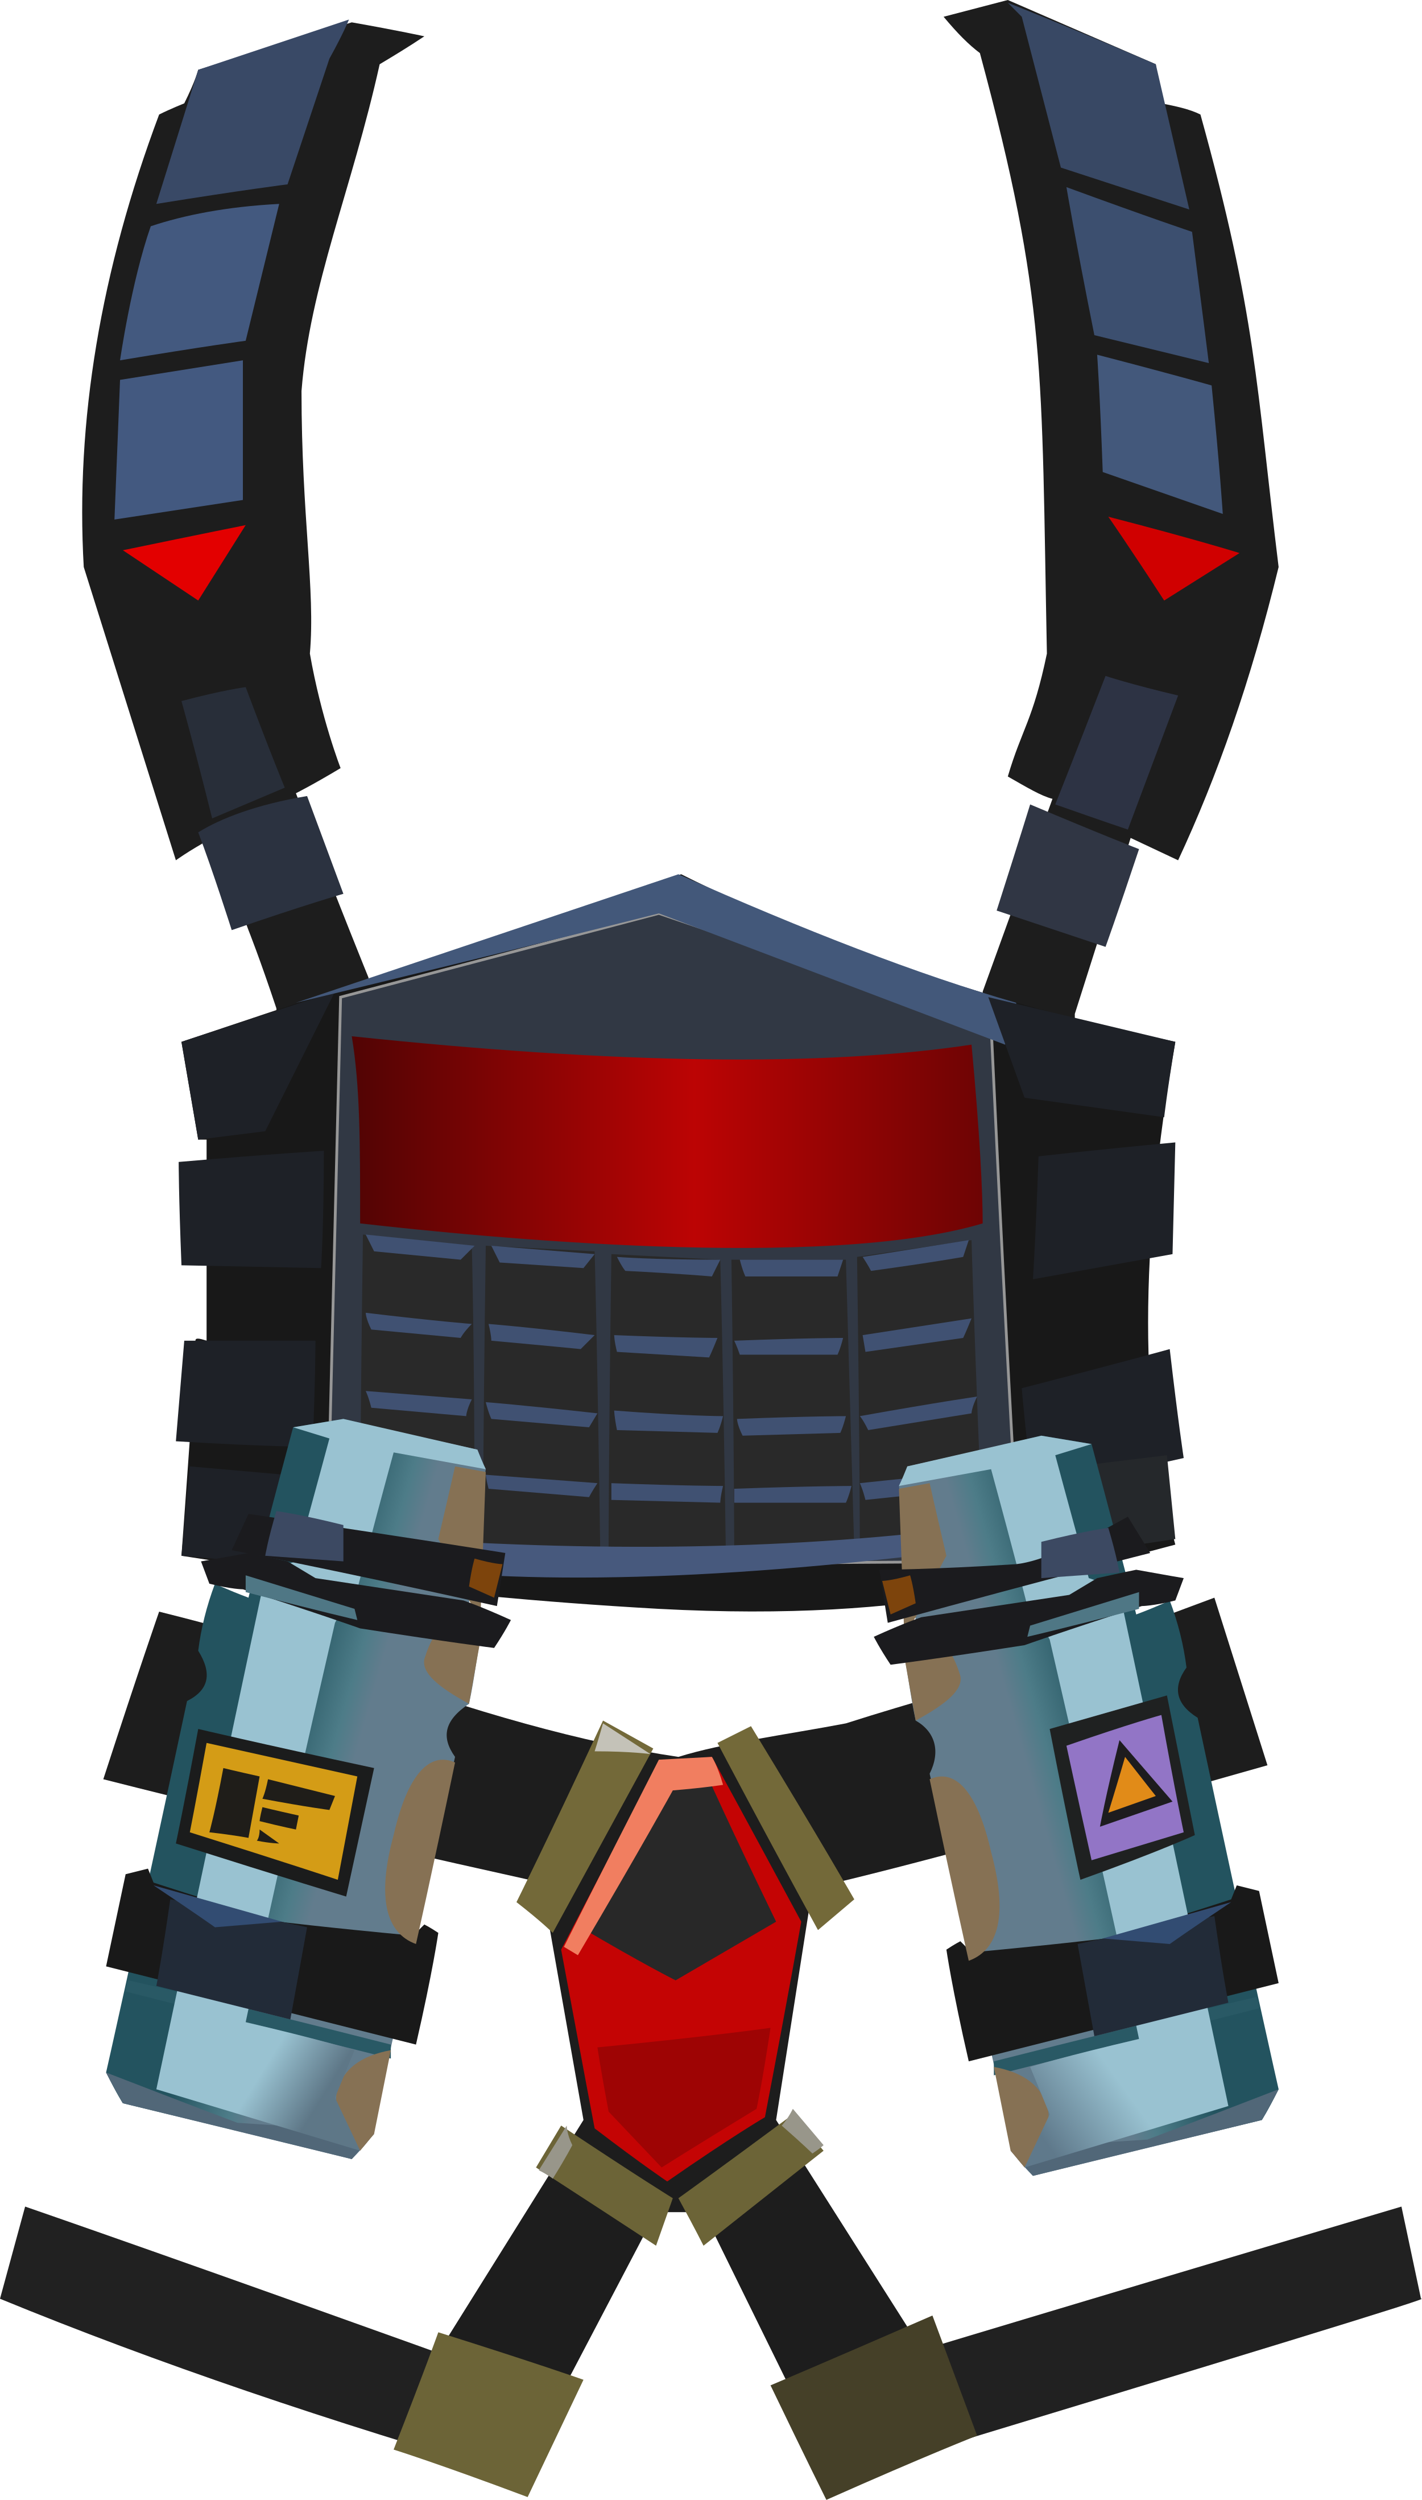 <?xml version="1.0" encoding="UTF-8" standalone="no"?>
<svg
   width="509.36"
   height="895"
   viewBox="0 0 509.36 895"
   version="1.1"
   id="svg170"
   sodipodi:docname="cb-layer-1071.svg"
   xmlns:inkscape="http://www.inkscape.org/namespaces/inkscape"
   xmlns:sodipodi="http://sodipodi.sourceforge.net/DTD/sodipodi-0.dtd"
   xmlns:xlink="http://www.w3.org/1999/xlink"
   xmlns="http://www.w3.org/2000/svg"
   xmlns:svg="http://www.w3.org/2000/svg">
  <sodipodi:namedview
     id="namedview172"
     pagecolor="#ffffff"
     bordercolor="#666666"
     borderopacity="1.0"
     inkscape:pageshadow="2"
     inkscape:pageopacity="0.0"
     inkscape:pagecheckerboard="0" />
  <defs
     id="defs36">
    <linearGradient
       x1="211.7"
       y1="706.075"
       x2="67.733"
       y2="706.075"
       id="id-90947"
       gradientTransform="scale(1.727,0.579)"
       gradientUnits="userSpaceOnUse">
      <stop
         stop-color="#630404"
         offset="0%"
         id="stop2" />
      <stop
         stop-color="#BC0404"
         offset="47%"
         id="stop4" />
      <stop
         stop-color="#490404"
         offset="100%"
         id="stop6" />
      <stop
         stop-color="#BD0404"
         offset="100%"
         id="stop8" />
    </linearGradient>
    <linearGradient
       x1="0.42"
       y1="0.46"
       x2="0.6"
       y2="0.56"
       id="id-90948">
      <stop
         stop-color="#23535F"
         offset="0%"
         id="stop11" />
      <stop
         stop-color="#4D7C88"
         offset="72%"
         id="stop13" />
      <stop
         stop-color="#627C8D"
         offset="100%"
         id="stop15" />
    </linearGradient>
    <linearGradient
       x1="100.67"
       y1="144.18"
       x2="114.736"
       y2="163.521"
       id="id-90949"
       gradientTransform="scale(0.671,1.49)"
       gradientUnits="userSpaceOnUse">
      <stop
         stop-color="#99C2D1"
         offset="0%"
         id="stop18" />
      <stop
         stop-color="#5E7787"
         offset="100%"
         id="stop20" />
    </linearGradient>
    <linearGradient
       x1="0.42"
       y1="0.46"
       x2="0.6"
       y2="0.56"
       id="linearGradient29">
      <stop
         stop-color="#23535F"
         offset="0%"
         id="stop23" />
      <stop
         stop-color="#4D7C88"
         offset="72%"
         id="stop25" />
      <stop
         stop-color="#627C8D"
         offset="100%"
         id="stop27" />
    </linearGradient>
    <linearGradient
       x1="97.153"
       y1="147.697"
       x2="114.736"
       y2="175.829"
       id="id-90951"
       gradientTransform="scale(0.671,1.49)"
       gradientUnits="userSpaceOnUse">
      <stop
         stop-color="#99C2D1"
         offset="0%"
         id="stop31" />
      <stop
         stop-color="#5F798B"
         offset="100%"
         id="stop33" />
    </linearGradient>
    <linearGradient
       inkscape:collect="always"
       xlink:href="#id-90948"
       id="linearGradient174"
       x1="79.734"
       y1="87.327"
       x2="113.905"
       y2="106.312"
       gradientTransform="scale(0.716,1.396)"
       gradientUnits="userSpaceOnUse" />
    <linearGradient
       inkscape:collect="always"
       xlink:href="#id-90948"
       id="linearGradient176"
       x1="79.734"
       y1="87.327"
       x2="113.905"
       y2="106.312"
       gradientTransform="scale(0.716,1.396)"
       gradientUnits="userSpaceOnUse" />
  </defs>
  <g
     id="id-90952">
    <g
       id="id-90953">
      <path
         d="m 194,674 c -36,-8 -90,-20 -157,-37 13,-40 20,-60 20,-60 24,6 37,10 37,10 5,-17 8,-25 8,-25 L 99,361 C 93,343 89,333 89,333 81,311 76,300 76,300 67,305 63,308 63,308 41,238 30,203 30,203 27,151 36,97 57,41 c 4,-2 9,-4 9,-4 4,-8 5,-12 5,-12 L 126,8 c 17,3 26,5 26,5 -6,4 -11,7 -16,10 -10,45 -25,79 -28,117 0,45 5,71 3,94 4,23 11,41 11,41 -10,6 -16,9 -16,9 17,44 26,66 26,66 l 5,218 -11,29 c 44,16 83,27 117,32 16,-5 39,-8 60,-12 25,-8 45,-13 57,-18 -2,-3 -5,-13 -10,-29 l 2,-215 25,-69 c -4,-1 -9,-4 -16,-8 5,-17 9,-20 14,-44 -2,-102 0,-126 -24,-215 -4,-3 -8,-7 -13,-13 l 23,-6 53,23 2,14 c 5,1 10,2 14,4 20,72 20,97 28,162 -10,41 -22,75 -36,105 l -17,-8 -20,63 v 200 l 7,25 43,-16 19,60 c -74,21 -128,36 -163,44 l -13,83 47,74 -43,20 -30,-61 h -17 l -32,61 -44,-14 50,-80 z"
         fill="#1d1d1d"
         id="id-90954" />
      <path
         d="m 9,790 c -6,22 -9,33 -9,33 56,23 118,44 187,64 0,-3 2,-14 5,-32 C 70,811 9,790 9,790 Z"
         fill="#212121"
         id="id-90955" />
      <path
         d="m 295,852 c 4,23 6,35 6,35 145,-44 214,-65 208,-64 l -7,-33 c -138,41 -207,62 -207,62 z"
         fill="#212121"
         id="id-90956" />
      <path
         d="m 276,854 c 13,27 20,41 20,41 36,-16 54,-23 54,-23 l -16,-43 c -39,17 -58,25 -58,25 z"
         fill="#454028"
         id="id-90957" />
      <path
         d="m 141,877 c 11,-28 16,-42 16,-42 35,11 52,17 52,17 l -20,42 c -32,-12 -48,-17 -48,-17 z"
         fill="#6c6437"
         id="id-90958" />
      <path
         d="m 192,776 c 6,-10 9,-15 9,-15 27,18 40,26 40,26 l -6,17 c -29,-19 -43,-28 -43,-28 z"
         fill="#6c6437"
         id="id-90959" />
      <path
         d="m 243,787 c 6,11 9,17 9,17 29,-23 43,-34 43,-34 l -11,-13 c -27,20 -41,30 -41,30 z"
         fill="#6c6437"
         id="id-90960" />
      <path
         d="m 280,761 c 8,7 11,10 11,10 3,-2 4,-3 4,-3 l -11,-13 c -2,4 -4,6 -4,6 z"
         fill="#98968a"
         id="id-90961" />
      <path
         d="m 198,780 c 5,-8 7,-12 7,-12 -2,-4 -2,-7 -2,-7 l -10,16 c 4,2 5,3 5,3 z"
         fill="#98968a"
         id="id-90962" />
      <path
         d="m 213,762 c 17,13 26,19 26,19 23,-16 35,-23 35,-23 9,-47 13,-70 13,-70 -21,-39 -32,-59 -32,-59 -13,1 -19,2 -19,2 l -35,67 c 8,43 12,64 12,64 z"
         fill="#c40404"
         id="id-90963" />
      <path
         d="m 214,733 c 41,-4 62,-7 62,-7 -3,20 -5,29 -5,29 -23,14 -34,21 -34,21 l -19,-20 c -3,-16 -4,-23 -4,-23 z"
         fill="#9e0404"
         id="id-90964" />
      <path
         d="m 242,709 c 24,-14 36,-21 36,-21 -17,-35 -25,-53 -25,-53 -12,1 -18,1 -18,1 l -27,54 c 22,13 34,19 34,19 z"
         fill="#282828"
         id="id-90965" />
      <path
         d="m 202,697 5,3 c 23,-39 34,-59 34,-59 12,-1 18,-2 18,-2 -2,-7 -4,-10 -4,-10 l -19,1 c -23,45 -34,67 -34,67 z"
         fill="#f17e60"
         id="id-90966" />
      <path
         d="m 185,681 c 9,7 13,11 13,11 24,-44 36,-66 36,-66 l -18,-10 c -20,43 -31,65 -31,65 z"
         fill="#736939"
         id="id-90967" />
      <path
         d="m 213,627 c 13,0 20,1 20,1 l -17,-11 c -2,7 -3,10 -3,10 z"
         fill="#c4c2b8"
         id="id-90968" />
      <path
         d="m 257,624 c 8,-4 12,-6 12,-6 25,41 37,62 37,62 l -13,11 c -24,-44 -36,-67 -36,-67 z"
         fill="#736939"
         id="id-90969" />
      <path
         d="m 91,584 c 27,9 40,13 40,13 -14,44 -21,65 -21,65 L 70,650 c 14,-44 21,-66 21,-66 z"
         fill="#2b2a1f"
         id="id-90970" />
      <polygon
         points="417,651 395,579 355,597 375,662 "
         fill="#2b2a1f"
         id="id-90971" />
      <path
         d="m 65,557 c 27,4 82,14 171,19 94,5 139,-11 185,-23 -13,-46 -13,-106 0,-180 -66,-14 -125,-34 -177,-60 -48,16 -107,36 -179,60 l 6,35 h 3 v 72 c -3,-1 -4,-1 -4,0 -1,24 -3,49 -5,77 z"
         fill="#181818"
         id="id-90972" />
      <path
         d="m 355,367 c 6,128 10,192 10,192 -166,1 -248,2 -248,2 l 5,-204 114,-30 c 79,27 119,40 119,40 z"
         stroke="#979797"
         fill="#313844"
         id="id-90973" />
      <path
         d="m 64,416 c 35,-3 52,-4 52,-4 0,28 -1,42 -1,42 l -50,-1 c -1,-25 -1,-37 -1,-37 z"
         fill="#1e2127"
         id="id-90974" />
      <path
         d="m 63,516 c 33,2 49,2 49,2 1,-25 1,-38 1,-38 H 66 c -2,24 -3,36 -3,36 z"
         fill="#1e2127"
         id="id-90975" />
      <path
         d="m 68,525 c 23,2 34,3 34,3 l 18,34 -55,-5 c 2,-22 3,-32 3,-32 z"
         fill="#1e2127"
         id="id-90976" />
      <polygon
         points="95,405 120,355 65,373 71,408 "
         fill="#1e2127"
         id="id-90977" />
      <path
         d="m 126,371 c 3,18 3,38 3,67 44,5 166,17 223,0 0,-11 -1,-32 -4,-64 -53,8 -127,7 -222,-3 z"
         fill="url(#id-90947)"
         id="id-90978"
         style="fill:url(#id-90947)" />
      <path
         d="m 236,327 124,47 c 3,-4 4,-9 4,-15 -35,-10 -76,-26 -121,-46 l -137,46 c 87,-21 130,-32 130,-32 z"
         fill="#43587a"
         id="id-90979" />
      <path
         d="m 372,414 c -1,29 -2,44 -2,44 l 50,-9 1,-40 c -32,3 -49,5 -49,5 z"
         fill="#1e2127"
         id="id-90980" />
      <path
         d="m 366,497 c 35,-9 53,-14 53,-14 3,26 5,39 5,39 l -54,12 c -3,-24 -4,-37 -4,-37 z"
         fill="#1e2127"
         id="id-90981" />
      <path
         d="m 421,551 -60,9 c 11,-23 16,-34 16,-34 l 41,-5 c 2,20 3,30 3,30 z"
         fill="#25282b"
         id="id-90982" />
      <path
         d="m 129,550 c 27,1 41,1 41,1 0,-70 -1,-105 -1,-105 l -39,-4 c -1,72 -1,108 -1,108 z"
         fill="#292929"
         id="id-90983" />
      <path
         d="m 173,553 c 28,1 42,2 42,2 -1,-71 -2,-107 -2,-107 l -39,-2 c -1,71 -1,107 -1,107 z"
         fill="#292929"
         id="id-90984" />
      <path
         d="m 218,556 c 28,0 42,0 42,0 -1,-70 -2,-105 -2,-105 l -39,-2 c -1,71 -1,107 -1,107 z"
         fill="#292929"
         id="id-90985" />
      <path
         d="m 263,558 c 28,-2 43,-3 43,-3 -2,-70 -3,-104 -3,-104 h -41 c 1,71 1,107 1,107 z"
         fill="#292929"
         id="id-90986" />
      <path
         d="m 308,556 44,-5 c -3,-71 -4,-107 -4,-107 l -41,6 c 1,71 1,106 1,106 z"
         fill="#292929"
         id="id-90987" />
      <path
         d="m 165,451 -31,-3 -3,-6 39,4 c -3,3 -5,5 -5,5 z"
         fill="#405172"
         id="id-90988" />
      <path
         d="m 131,470 c 25,3 38,4 38,4 -3,3 -4,5 -4,5 l -32,-3 c -2,-4 -2,-6 -2,-6 z"
         fill="#405172"
         id="id-90989" />
      <path
         d="m 131,498 38,3 c -2,4 -2,6 -2,6 l -34,-3 c -1,-4 -2,-6 -2,-6 z"
         fill="#405172"
         id="id-90990" />
      <path
         d="m 131,523 38,4 c -1,4 -2,5 -2,5 l -35,-3 c -1,-4 -1,-6 -1,-6 z"
         fill="#405172"
         id="id-90991" />
      <path
         d="m 174,528 c 27,2 40,3 40,3 -2,3 -3,5 -3,5 l -36,-3 c -1,-4 -1,-5 -1,-5 z"
         fill="#405172"
         id="id-90992" />
      <path
         d="m 174,502 c 1,4 2,6 2,6 23,2 35,3 35,3 l 3,-5 c -27,-3 -40,-4 -40,-4 z"
         fill="#405172"
         id="id-90993" />
      <path
         d="m 175,474 c 1,4 1,6 1,6 22,2 32,3 32,3 l 5,-5 c -25,-3 -38,-4 -38,-4 z"
         fill="#405172"
         id="id-90994" />
      <path
         d="m 176,446 c 2,4 3,6 3,6 l 30,2 4,-5 c -25,-2 -37,-3 -37,-3 z"
         fill="#405172"
         id="id-90995" />
      <path
         d="m 221,450 c 2,4 3,5 3,5 20,1 31,2 31,2 l 3,-6 c -25,0 -37,-1 -37,-1 z"
         fill="#405172"
         id="id-90996" />
      <path
         d="m 220,478 c 25,1 37,1 37,1 -2,5 -3,7 -3,7 l -33,-2 c -1,-4 -1,-6 -1,-6 z"
         fill="#405172"
         id="id-90997" />
      <path
         d="m 220,505 c 26,2 39,2 39,2 -1,4 -2,6 -2,6 l -36,-1 c -1,-5 -1,-7 -1,-7 z"
         fill="#405172"
         id="id-90998" />
      <path
         d="m 219,531 c 27,1 40,1 40,1 -1,4 -1,6 -1,6 l -39,-1 c 0,-4 0,-6 0,-6 z"
         fill="#405172"
         id="id-90999" />
      <path
         d="m 263,533 c 28,-1 42,-1 42,-1 -1,4 -2,6 -2,6 h -40 c 0,-4 0,-5 0,-5 z"
         fill="#405172"
         id="id-91000" />
      <path
         d="m 264,508 c 26,-1 39,-1 39,-1 -1,4 -2,6 -2,6 l -35,1 c -2,-4 -2,-6 -2,-6 z"
         fill="#405172"
         id="id-91001" />
      <path
         d="m 263,480 c 26,-1 39,-1 39,-1 -1,4 -2,6 -2,6 h -35 c -1,-3 -2,-5 -2,-5 z"
         fill="#405172"
         id="id-91002" />
      <path
         d="m 265,451 c 1,4 2,6 2,6 22,0 33,0 33,0 l 2,-6 c -25,0 -37,0 -37,0 z"
         fill="#405172"
         id="id-91003" />
      <path
         d="m 309,478 c 26,-4 39,-6 39,-6 -2,5 -3,7 -3,7 l -35,5"
         fill="#405172"
         id="id-91004" />
      <path
         d="m 308,507 c 28,-5 42,-7 42,-7 -2,4 -2,6 -2,6 l -37,6 c -2,-4 -3,-5 -3,-5 z"
         fill="#405172"
         id="id-91005" />
      <path
         d="m 309,450 c 2,3 3,5 3,5 22,-3 33,-5 33,-5 l 2,-6 c -25,4 -38,6 -38,6 z"
         fill="#405172"
         id="id-91006" />
      <path
         d="m 308,531 c 28,-3 42,-4 42,-4 -1,4 -2,6 -2,6 l -38,4 c -1,-4 -2,-6 -2,-6 z"
         fill="#405172"
         id="id-91007" />
      <path
         d="m 417,400 -50,-7 -13,-36 67,16 c -3,18 -4,27 -4,27 z"
         fill="#1e2127"
         id="id-91008" />
      <path
         d="m 369,288 c 26,11 39,16 39,16 -8,24 -12,35 -12,35 l -39,-13 c 8,-25 12,-38 12,-38 z"
         fill="#303644"
         id="id-91009" />
      <path
         d="m 396,242 c -12,31 -18,46 -18,46 17,6 26,9 26,9 l 18,-48 c -17,-4 -26,-7 -26,-7 z"
         fill="#2d3344"
         id="id-91010" />
      <path
         d="m 397,185 c 31,8 47,13 47,13 l -27,17 c -13,-20 -20,-30 -20,-30 z"
         fill="#d00000"
         id="id-91011" />
      <path
         d="m 393,127 c 27,7 41,11 41,11 3,30 4,46 4,46 l -43,-15 c -1,-28 -2,-42 -2,-42 z"
         fill="#43587b"
         id="id-91012" />
      <path
         d="m 382,67 c 30,11 45,16 45,16 4,31 6,47 6,47 L 392,120 C 385,85 382,67 382,67 Z"
         fill="#3c4f6f"
         id="id-91013" />
      <path
         d="m 361,1 5,5 14,54 46,15 -12,-52 C 379,8 361,1 361,1 Z"
         fill="#384864"
         id="id-91014" />
      <path
         d="m 133,550 c 0,6 0,10 0,10 54,8 127,6 219,-6 0,-2 0,-4 1,-8 -67,9 -140,10 -220,4 z"
         fill="#47597d"
         id="id-91015" />
      <path
         d="M 125,7 C 89,19 71,25 71,25 61,57 56,73 56,73 c 31,-5 47,-7 47,-7 l 15,-45 c 5,-9 7,-14 7,-14 z"
         fill="#394966"
         id="id-91016" />
      <path
         d="m 54,81 c -7,20 -11,48 -11,48 30,-5 45,-7 45,-7 l 12,-49 c -19,1 -34,4 -46,8 z"
         fill="#43597f"
         id="id-91017" />
      <polygon
         points="87,179 87,129 43,136 41,186 "
         fill="#435980"
         id="id-91018" />
      <path
         d="m 44,197 c 29,-6 44,-9 44,-9 L 71,215 C 53,203 44,197 44,197 Z"
         fill="#e30000"
         id="id-91019" />
      <path
         d="m 65,251 c 15,-4 23,-5 23,-5 9,24 14,36 14,36 L 76,293 C 69,265 65,251 65,251 Z"
         fill="#282e39"
         id="id-91020" />
      <path
         d="m 71,298 c 5,13 12,35 12,35 26,-9 40,-13 40,-13 l -13,-35 c -18,3 -31,8 -39,13 z"
         fill="#2b3240"
         id="id-91021" />
    </g>
    <g
       transform="translate(37,507)"
       id="id-91022">
      <g
         transform="translate(1,1)"
         id="id-91023">
        <path
           d="m 0,234 c 4,8 6,11 6,11 54,13 82,20 82,20 5,-5 7,-8 7,-8 20,-91 30,-136 30,-136 -5,-7 -4,-13 5,-19 2,-9 3,-19 5,-28 -4,-6 -5,-8 -5,-8 4,-32 6,-48 6,-48 -2,-4 -3,-7 -3,-7 C 101,4 85,0 85,0 73,2 67,3 67,3 56,44 51,64 51,64 43,61 39,59 39,59 c -3,8 -5,16 -6,24 5,8 4,14 -4,18 C 10,190 0,234 0,234 Z"
           fill="url(#id-90948)"
           id="id-91024"
           style="fill:url(#linearGradient174)" />
        <path
           d="m 0,196 111,28 c 6,-26 8,-40 8,-40 -3,-2 -5,-3 -5,-3 -3,3 -4,4 -4,4 -32,-3 -48,-5 -48,-5 -30,-9 -45,-14 -45,-14 l -2,-5 -8,2 z"
           fill="#191919"
           id="id-91025" />
        <path
           d="m 8,201 c -1,2 -1,4 -1,4 63,16 95,24 95,24 v -5 C 39,208 8,201 8,201 Z"
           fill="#295965"
           id="id-91026" />
        <path
           d="m 0,234 c 31,12 47,18 47,18 32,2 49,4 49,4 L 88,265 6,245 C 2,238 0,234 0,234 Z"
           fill="#516778"
           id="id-91027" />
        <path
           d="m 102,226 c -11,2 -17,7 -19,14 -2,5 1,12 8,22 l 5,-6 z"
           fill="#867154"
           id="id-91028" />
        <path
           d="m 111,188 c -11,-4 -14,-17 -8,-39 5,-22 13,-30 22,-26 -9,43 -14,65 -14,65 z"
           fill="#867154"
           id="id-91029" />
        <path
           d="M 130,102 C 119,96 113,91 114,86 118,73 124,69 135,74 Z"
           fill="#867154"
           id="id-91030" />
        <path
           d="m 134,74 c -2,-4 -3,-8 -4,-9 -7,-15 -11,-22 -11,-22 4,-17 6,-26 6,-26 l 11,2"
           fill="#867154"
           id="id-91031" />
        <path
           d="M 18,240 57,56 C 64,52 68,51 68,51 76,22 80,7 80,7 L 67,3 85,0 133,11 c 2,5 3,7 3,7 -22,-4 -33,-6 -33,-6 -9,33 -13,49 -13,49 -6,8 -8,12 -8,12 -22,95 -32,143 -32,143 26,6 39,10 39,10 l -7,17 9,19 z"
           fill="url(#id-90949)"
           id="id-91032"
           style="fill:url(#id-90949)" />
        <path
           d="m 143,48 c -2,13 -3,19 -3,19 C 77,53 45,47 45,47 l 6,-13 c 61,9 92,14 92,14 z"
           fill="#1b1b1e"
           id="id-91033" />
        <path
           d="m 61,33 c -3,10 -4,16 -4,16 l 28,2 V 38 C 69,34 61,33 61,33 Z"
           fill="#3c4962"
           id="id-91034" />
        <path
           d="m 132,50 c 7,2 10,2 10,2 -2,8 -3,12 -3,12 l -9,-4 c 1,-7 2,-10 2,-10 z"
           fill="#7d440c"
           id="id-91035" />
        <path
           d="m 33,111 c -5,27 -8,41 -8,41 41,13 61,19 61,19 L 96,125 C 54,116 33,111 33,111 Z"
           fill="#1b1c1c"
           id="id-91036" />
        <path
           d="m 36,116 c -4,22 -6,32 -6,32 35,11 53,17 53,17 l 7,-37 C 54,120 36,116 36,116 Z"
           fill="#d49c16"
           id="id-91037" />
        <path
           d="m 42,125 c -3,16 -5,23 -5,23 9,1 14,2 14,2 l 4,-22 c -9,-2 -13,-3 -13,-3 z"
           fill="#1f1d19"
           id="id-91038" />
        <path
           d="m 54,151 c 5,1 8,1 8,1 l -7,-5 c 0,3 -1,4 -1,4 z"
           fill="#1f1d19"
           id="id-91039" />
        <path
           d="m 56,139 c -1,4 -1,5 -1,5 8,2 13,3 13,3 l 1,-5 c -9,-2 -13,-3 -13,-3 z"
           fill="#1f1d19"
           id="id-91040" />
        <path
           d="m 58,129 c -1,5 -2,7 -2,7 16,3 24,4 24,4 l 2,-5 c -16,-4 -24,-6 -24,-6 z"
           fill="#1f1d19"
           id="id-91041" />
        <path
           d="m 23,172 c -3,21 -5,31 -5,31 l 48,12 6,-33 C 40,175 23,172 23,172 Z"
           fill="#222b38"
           id="id-91042" />
        <path
           d="m 51,48 c -11,2 -17,3 -17,3 l 3,8 c 8,2 12,2 12,2 28,9 42,14 42,14 32,5 48,7 48,7 4,-6 6,-10 6,-10 -11,-5 -17,-7 -17,-7 L 75,57 65,51 C 56,49 51,48 51,48 Z"
           fill="#1b1b1e"
           id="id-91043" />
        <path
           d="m 50,56 c 0,4 0,6 0,6 27,7 40,10 40,10 L 89,68 C 63,60 50,56 50,56 Z"
           fill="#4f7785"
           id="id-91044" />
        <path
           d="m 17,167 c 15,10 22,15 22,15 l 24,-2"
           fill="#324c72"
           id="id-91045" />
      </g>
      <g
         transform="matrix(-1,0,0,1,421,7)"
         id="g166">
        <path
           d="m 0,234 c 4,8 6,11 6,11 54,13 82,20 82,20 5,-5 7,-8 7,-8 20,-91 30,-136 30,-136 -4,-8 -2,-15 5,-19 2,-9 3,-19 5,-28 -4,-6 -5,-8 -5,-8 4,-32 6,-48 6,-48 -2,-4 -3,-7 -3,-7 C 101,4 85,0 85,0 73,2 67,3 67,3 56,44 51,64 51,64 43,61 39,59 39,59 c -3,8 -5,16 -6,24 5,7 4,13 -4,18 C 10,190 0,234 0,234 Z"
           fill="url(#id-90948)"
           id="path130"
           style="fill:url(#linearGradient176)" />
        <path
           d="m 0,196 111,28 c 6,-26 8,-40 8,-40 -3,-2 -5,-3 -5,-3 -3,3 -4,4 -4,4 -32,-3 -48,-5 -48,-5 -30,-9 -45,-14 -45,-14 l -2,-5 -8,2 z"
           fill="#191919"
           id="path132" />
        <path
           d="m 8,201 c -1,2 -1,4 -1,4 63,16 95,24 95,24 v -5 C 39,208 8,201 8,201 Z"
           fill="#295965"
           id="path134" />
        <path
           d="m 0,234 c 31,12 47,18 47,18 32,2 49,4 49,4 L 88,265 6,245 C 2,238 0,234 0,234 Z"
           fill="#516778"
           id="path136" />
        <path
           d="m 102,226 c -11,2 -17,7 -19,14 -2,5 1,12 8,22 l 5,-6 z"
           fill="#867154"
           id="path138" />
        <path
           d="m 111,188 c -11,-4 -14,-17 -8,-39 5,-22 13,-30 22,-26 -9,43 -14,65 -14,65 z"
           fill="#867154"
           id="path140" />
        <path
           d="M 130,102 C 119,96 113,91 114,86 118,73 124,69 135,74 Z"
           fill="#867154"
           id="path142" />
        <path
           d="m 134,74 c -2,-4 -3,-8 -4,-9 -7,-15 -11,-22 -11,-22 4,-17 6,-26 6,-26 l 11,2"
           fill="#867154"
           id="path144" />
        <path
           d="M 18,240 57,56 C 64,52 68,51 68,51 76,22 80,7 80,7 L 67,3 85,0 133,11 c 2,5 3,7 3,7 -22,-4 -33,-6 -33,-6 -9,33 -13,49 -13,49 -6,8 -8,12 -8,12 -22,95 -32,143 -32,143 26,6 39,10 39,10 l -7,17 9,19 z"
           fill="url(#id-90951)"
           id="path146"
           style="fill:url(#id-90951)" />
        <path
           d="m 143,48 c -2,13 -3,19 -3,19 C 78,50 46,42 46,42 l 8,-13 c 18,10 31,16 40,17 31,2 49,2 49,2 z"
           fill="#1b1b1e"
           id="path148" />
        <path
           d="m 61,33 c -3,10 -4,16 -4,16 l 28,2 V 38 C 69,34 61,33 61,33 Z"
           fill="#3c4962"
           id="path150" />
        <path
           d="m 132,50 c 7,2 10,2 10,2 -2,8 -3,12 -3,12 l -9,-4 c 1,-7 2,-10 2,-10 z"
           fill="#7d440c"
           id="path152" />
        <path
           d="m 23,172 c -3,21 -5,31 -5,31 l 48,12 6,-33 C 40,175 23,172 23,172 Z"
           fill="#222b38"
           id="path154" />
        <path
           d="m 51,48 c -11,2 -17,3 -17,3 l 3,8 c 8,2 12,2 12,2 28,9 42,14 42,14 32,5 48,7 48,7 4,-6 6,-10 6,-10 -11,-5 -17,-7 -17,-7 L 75,57 65,51 C 56,49 51,48 51,48 Z"
           fill="#1b1b1e"
           id="path156" />
        <path
           d="m 50,56 c 0,4 0,6 0,6 27,7 40,10 40,10 L 89,68 C 63,60 50,56 50,56 Z"
           fill="#4f7785"
           id="path158" />
        <path
           d="m 17,167 c 15,10 22,15 22,15 l 24,-2"
           fill="#324c72"
           id="path160" />
        <path
           d="M 82,105 C 75,141 71,159 71,159 43,149 30,143 30,143 L 40,93 c 28,8 42,12 42,12 z"
           fill="#1f2121"
           id="id-91063" />
        <path
           d="m 76,111 c -23,-8 -34,-11 -34,-11 -5,28 -8,42 -8,42 l 33,10 c 6,-27 9,-41 9,-41 z"
           fill="#9275c6"
           id="id-91064" />
        <path
           d="m 57,109 c 5,20 7,31 7,31 l -26,-9 c 13,-15 19,-22 19,-22 z"
           fill="#1d1c1e"
           id="id-91065" />
        <path
           d="m 55,115 c -7,9 -11,14 -11,14 l 17,6 c -4,-13 -6,-20 -6,-20 z"
           fill="#e18b18"
           id="id-91066" />
      </g>
    </g>
  </g>
</svg>
